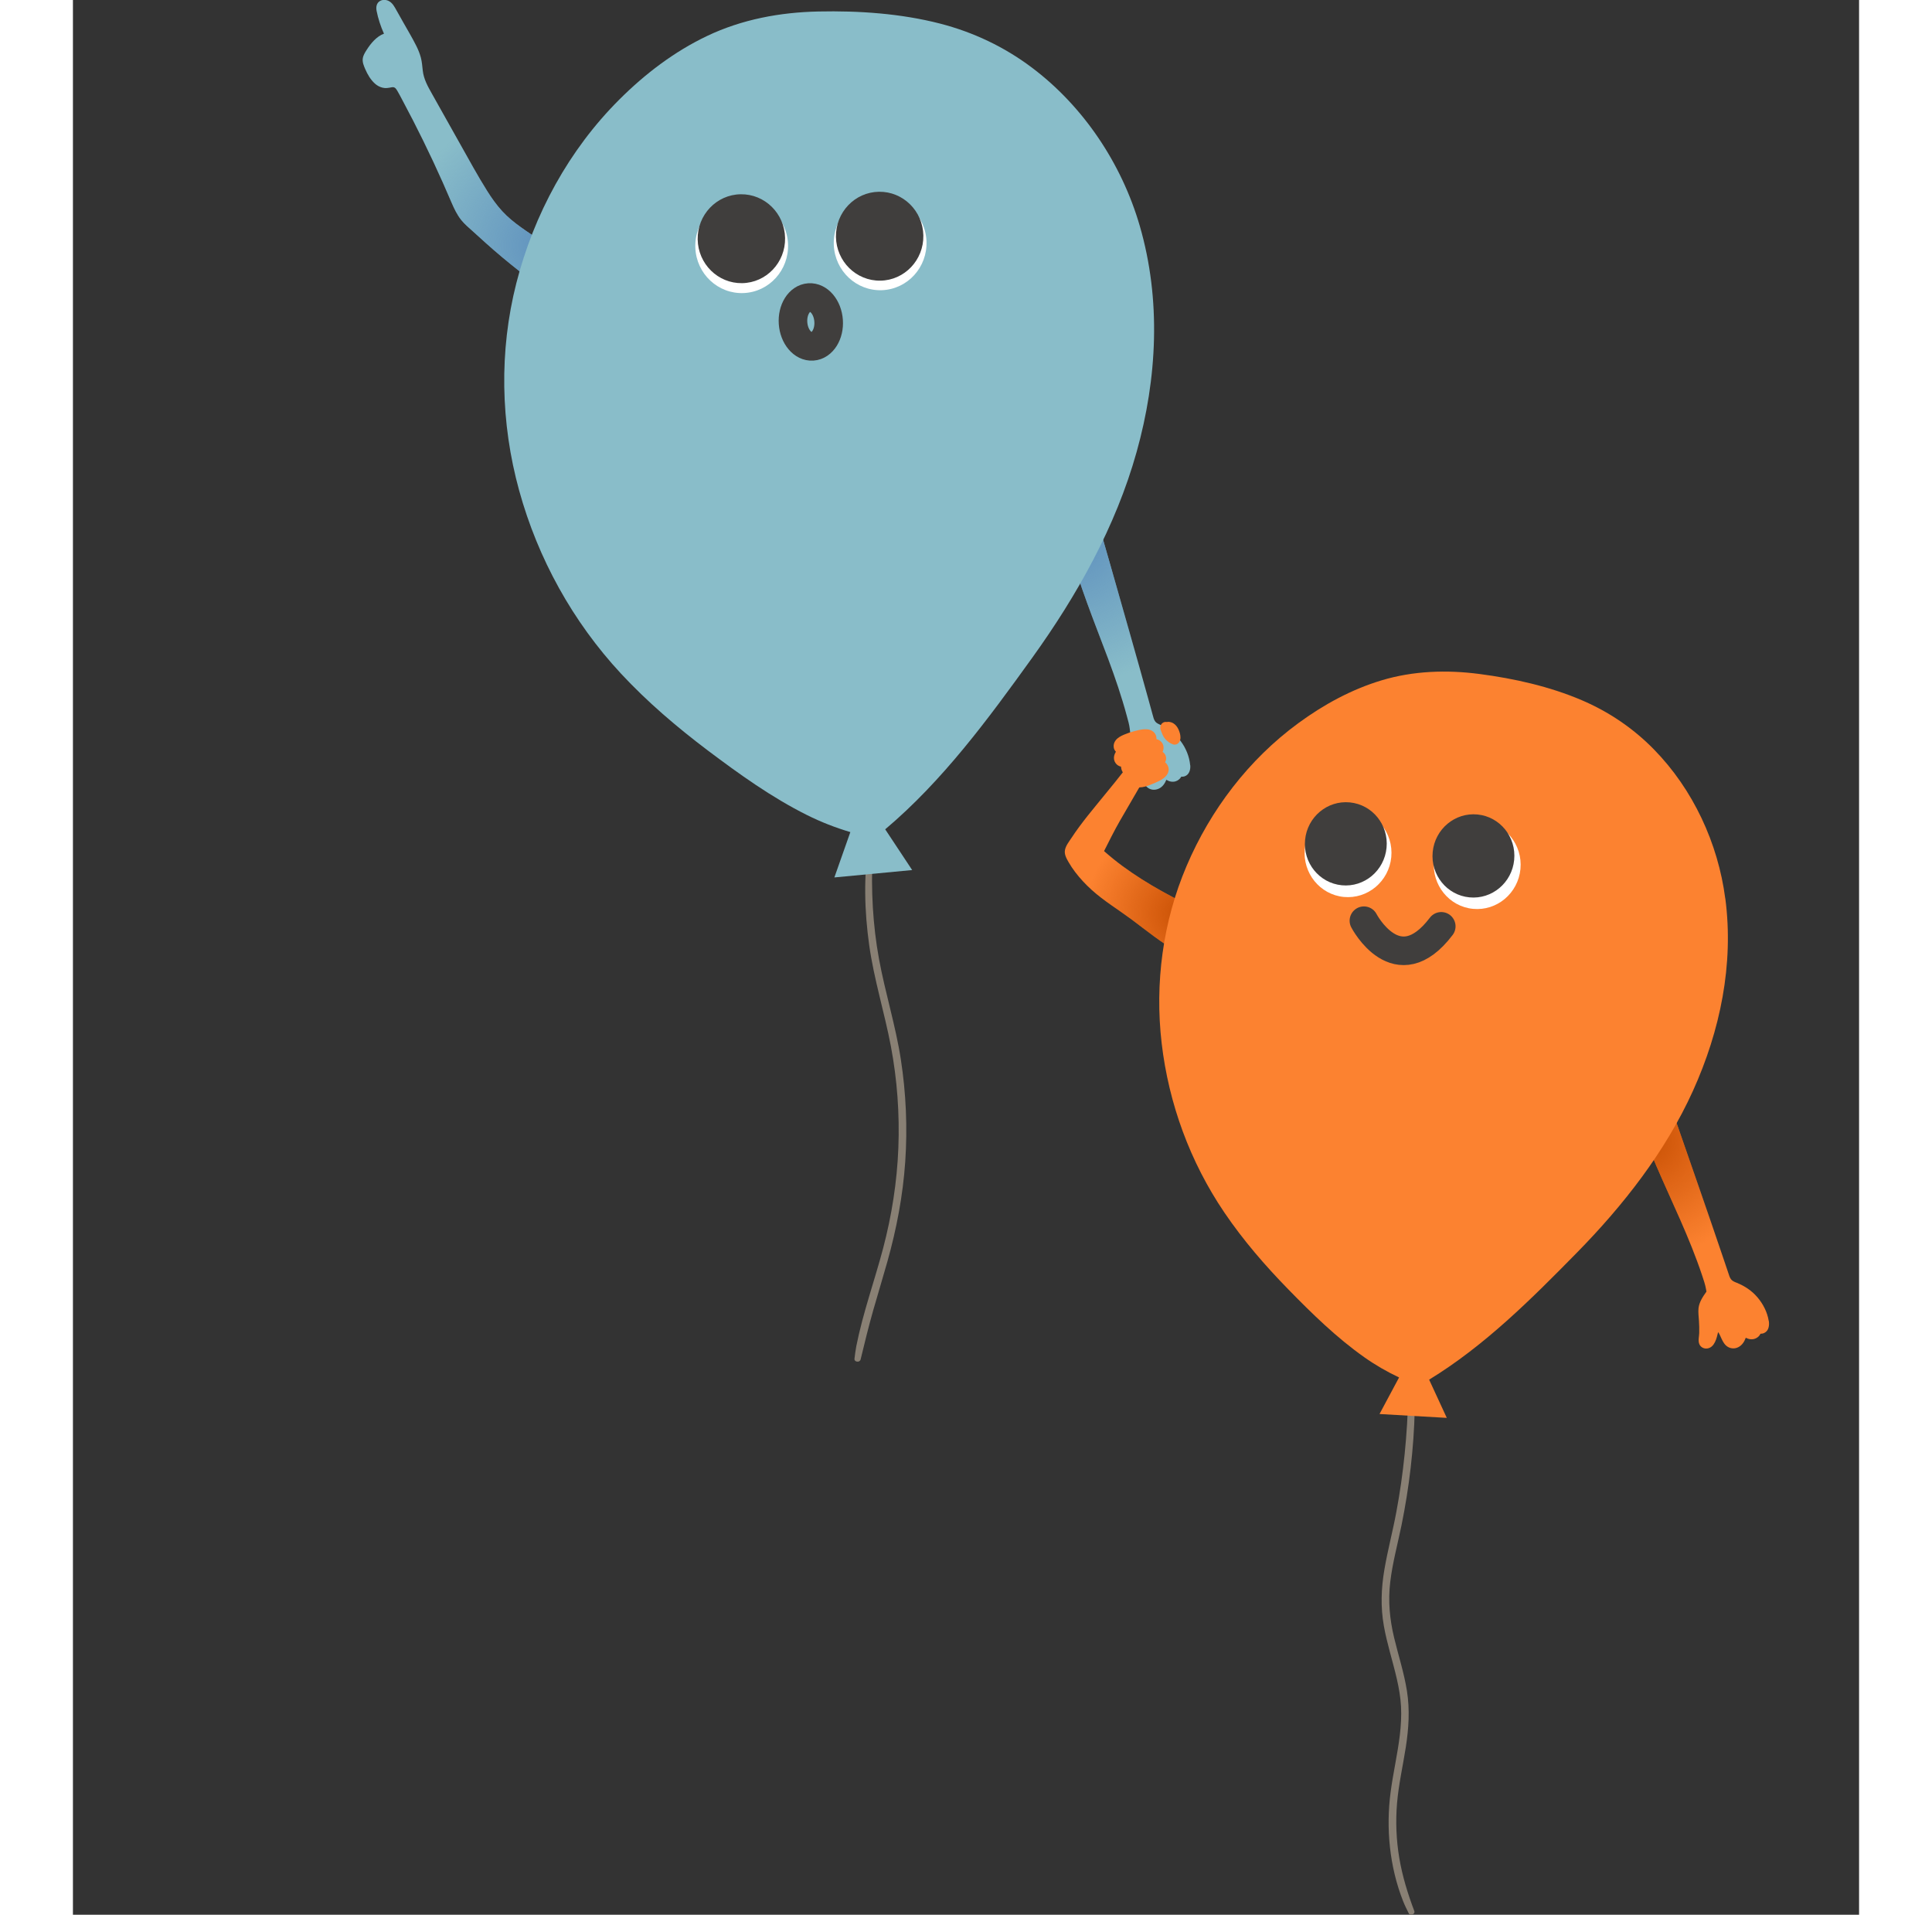 <svg width="112" height="111" viewBox="0 0 125 134" fill="none" xmlns="http://www.w3.org/2000/svg">
<rect x="0" y="0" width="125" height="134" fill="#333333" stroke="none"/>
<g clip-path="url(#clip0_2_768)">
<path d="M55.703 58.936C55.324 61.317 55.392 63.758 55.725 66.141C56.06 68.536 56.791 70.841 57.241 73.211C57.685 75.555 57.858 77.949 57.766 80.333C57.674 82.705 57.306 85.054 56.702 87.351C56.098 89.641 55.283 91.887 54.823 94.211C54.766 94.5 54.734 94.794 54.696 95.085C54.663 95.328 55.067 95.376 55.124 95.141C55.4 93.99 55.684 92.839 56.006 91.701C56.331 90.56 56.68 89.425 57 88.284C57.642 85.995 58.086 83.668 58.248 81.295C58.41 78.912 58.305 76.517 57.942 74.155C57.577 71.774 56.843 69.471 56.41 67.104C55.976 64.728 55.849 62.293 55.963 59.883C55.976 59.581 55.984 59.281 56.001 58.979C56.009 58.809 55.727 58.766 55.7 58.939L55.703 58.936Z" fill="#898074"/>
<path d="M93.431 93.556C93.512 94.912 93.48 96.285 93.45 97.641C93.42 99.019 93.336 100.392 93.198 101.761C93.06 103.12 92.868 104.474 92.616 105.817C92.365 107.165 92.01 108.494 91.78 109.845C91.555 111.161 91.509 112.461 91.742 113.779C91.964 115.041 92.37 116.26 92.654 117.509C92.798 118.14 92.909 118.776 92.944 119.423C92.979 120.094 92.938 120.771 92.86 121.437C92.7 122.772 92.391 124.083 92.216 125.415C91.88 127.963 92.142 130.643 93.087 133.043C93.201 133.334 93.345 133.617 93.483 133.898C93.588 134.111 93.956 133.96 93.873 133.736C93.418 132.539 93.039 131.304 92.825 130.042C92.611 128.777 92.559 127.483 92.665 126.205C92.776 124.881 93.076 123.581 93.28 122.268C93.483 120.955 93.567 119.652 93.358 118.334C93.158 117.069 92.757 115.848 92.459 114.602C92.151 113.313 92.031 112.037 92.189 110.719C92.348 109.371 92.711 108.052 92.982 106.725C93.25 105.404 93.464 104.072 93.618 102.732C93.929 100.027 94.019 97.28 93.767 94.567C93.734 94.23 93.694 93.893 93.664 93.556C93.65 93.41 93.426 93.408 93.434 93.556H93.431Z" fill="#898074"/>
<path d="M78.188 53.549C78.134 52.95 77.891 52.357 77.533 51.877C77.157 51.373 76.68 51.001 76.112 50.734C75.987 50.674 75.846 50.615 75.757 50.51C75.646 50.378 75.611 50.194 75.565 50.033C75.457 49.642 75.351 49.253 75.243 48.862C74.379 45.734 73.477 42.615 72.589 39.492C72.088 37.731 71.577 35.973 71.054 34.218C71.008 34.067 70.778 34.129 70.819 34.283C70.838 34.358 70.856 34.431 70.878 34.504L70.09 37.845C70.071 37.839 70.052 37.834 70.031 37.834C69.901 37.834 69.755 37.953 69.771 38.093C69.852 38.813 70.063 39.498 70.285 40.185C70.505 40.867 70.737 41.544 70.984 42.218C71.458 43.526 71.969 44.82 72.454 46.123C72.939 47.433 73.393 48.757 73.756 50.108C73.84 50.424 73.927 50.701 73.962 51.017C73.997 51.327 74.03 51.64 74.065 51.95C74.132 52.551 74.198 53.15 74.265 53.751C74.281 53.891 74.365 53.988 74.514 53.999C74.566 54.002 74.606 54.034 74.647 54.096C74.704 54.177 74.739 54.271 74.774 54.363C74.869 54.603 74.953 54.859 75.134 55.051C75.373 55.299 75.73 55.328 76.028 55.175C76.274 55.045 76.42 54.819 76.52 54.573C76.715 54.692 76.943 54.749 77.17 54.679C77.341 54.625 77.482 54.506 77.566 54.355C77.639 54.363 77.715 54.355 77.793 54.331C78.121 54.226 78.224 53.862 78.194 53.551L78.188 53.549Z" fill="#89BDC9"/>
<path d="M78.188 53.549C78.134 52.95 77.891 52.357 77.533 51.877C77.157 51.373 76.68 51.001 76.112 50.734C75.987 50.674 75.846 50.615 75.757 50.51C75.646 50.378 75.611 50.194 75.565 50.033C75.457 49.642 75.351 49.253 75.243 48.862C74.379 45.734 73.477 42.615 72.589 39.492C72.088 37.731 71.577 35.973 71.054 34.218C71.008 34.067 70.778 34.129 70.819 34.283C70.838 34.358 70.856 34.431 70.878 34.504L70.09 37.845C70.071 37.839 70.052 37.834 70.031 37.834C69.901 37.834 69.755 37.953 69.771 38.093C69.852 38.813 70.063 39.498 70.285 40.185C70.505 40.867 70.737 41.544 70.984 42.218C71.458 43.526 71.969 44.82 72.454 46.123C72.939 47.433 73.393 48.757 73.756 50.108C73.84 50.424 73.927 50.701 73.962 51.017C73.997 51.327 74.03 51.64 74.065 51.95C74.132 52.551 74.198 53.15 74.265 53.751C74.281 53.891 74.365 53.988 74.514 53.999C74.566 54.002 74.606 54.034 74.647 54.096C74.704 54.177 74.739 54.271 74.774 54.363C74.869 54.603 74.953 54.859 75.134 55.051C75.373 55.299 75.73 55.328 76.028 55.175C76.274 55.045 76.42 54.819 76.52 54.573C76.715 54.692 76.943 54.749 77.17 54.679C77.341 54.625 77.482 54.506 77.566 54.355C77.639 54.363 77.715 54.355 77.793 54.331C78.121 54.226 78.224 53.862 78.194 53.551L78.188 53.549Z" fill="url(#paint0_radial_2_768)"/>
<path d="M37.157 22.847L37.1 21.564C37.078 21.067 37.089 20.558 37.032 20.064C37.011 19.881 36.846 19.795 36.71 19.692C36.45 19.495 36.19 19.296 35.931 19.099C35.419 18.713 34.904 18.33 34.382 17.956C33.391 17.244 32.34 16.616 31.352 15.904C30.881 15.567 30.429 15.2 30.036 14.771C29.638 14.334 29.297 13.852 28.983 13.35C28.306 12.271 27.7 11.147 27.077 10.039C26.43 8.887 25.783 7.736 25.139 6.585C24.838 6.048 24.548 5.547 24.481 4.926C24.448 4.627 24.427 4.33 24.351 4.037C24.275 3.751 24.164 3.478 24.031 3.211C23.752 2.651 23.425 2.111 23.119 1.567C22.962 1.286 22.802 1.006 22.645 0.725C22.515 0.496 22.391 0.248 22.16 0.102C21.965 -0.022 21.708 -0.049 21.503 0.062C21.243 0.2 21.199 0.493 21.251 0.758C21.359 1.305 21.538 1.85 21.768 2.359C21.253 2.54 20.839 3.047 20.558 3.489C20.439 3.675 20.314 3.872 20.284 4.096C20.249 4.352 20.355 4.603 20.455 4.835C20.617 5.21 20.828 5.574 21.134 5.851C21.286 5.989 21.47 6.089 21.67 6.137C21.887 6.191 22.082 6.153 22.299 6.11C22.51 6.067 22.591 6.175 22.697 6.347C22.837 6.577 22.956 6.822 23.084 7.059C23.582 7.987 24.061 8.925 24.524 9.869C24.998 10.834 25.453 11.808 25.891 12.789C26.1 13.258 26.3 13.728 26.506 14.2C26.687 14.617 26.888 15.038 27.175 15.397C27.413 15.693 27.713 15.944 27.998 16.198C28.301 16.47 28.601 16.745 28.905 17.017C29.655 17.691 30.432 18.336 31.225 18.961C33.025 20.382 34.902 21.704 36.716 23.106C36.924 23.265 37.176 23.079 37.165 22.847H37.157Z" fill="#89BDC9"/>
<path d="M37.157 22.847L37.1 21.564C37.078 21.067 37.089 20.558 37.032 20.064C37.011 19.881 36.846 19.795 36.71 19.692C36.45 19.495 36.19 19.296 35.931 19.099C35.419 18.713 34.904 18.33 34.382 17.956C33.391 17.244 32.34 16.616 31.352 15.904C30.881 15.567 30.429 15.2 30.036 14.771C29.638 14.334 29.297 13.852 28.983 13.35C28.306 12.271 27.7 11.147 27.077 10.039C26.43 8.887 25.783 7.736 25.139 6.585C24.838 6.048 24.548 5.547 24.481 4.926C24.448 4.627 24.427 4.33 24.351 4.037C24.275 3.751 24.164 3.478 24.031 3.211C23.752 2.651 23.425 2.111 23.119 1.567C22.962 1.286 22.802 1.006 22.645 0.725C22.515 0.496 22.391 0.248 22.16 0.102C21.965 -0.022 21.708 -0.049 21.503 0.062C21.243 0.2 21.199 0.493 21.251 0.758C21.359 1.305 21.538 1.85 21.768 2.359C21.253 2.54 20.839 3.047 20.558 3.489C20.439 3.675 20.314 3.872 20.284 4.096C20.249 4.352 20.355 4.603 20.455 4.835C20.617 5.21 20.828 5.574 21.134 5.851C21.286 5.989 21.47 6.089 21.67 6.137C21.887 6.191 22.082 6.153 22.299 6.11C22.51 6.067 22.591 6.175 22.697 6.347C22.837 6.577 22.956 6.822 23.084 7.059C23.582 7.987 24.061 8.925 24.524 9.869C24.998 10.834 25.453 11.808 25.891 12.789C26.1 13.258 26.3 13.728 26.506 14.2C26.687 14.617 26.888 15.038 27.175 15.397C27.413 15.693 27.713 15.944 27.998 16.198C28.301 16.47 28.601 16.745 28.905 17.017C29.655 17.691 30.432 18.336 31.225 18.961C33.025 20.382 34.902 21.704 36.716 23.106C36.924 23.265 37.176 23.079 37.165 22.847H37.157Z" fill="url(#paint1_radial_2_768)"/>
<path d="M74.658 15.799C73.393 11.452 70.727 7.442 67.088 4.713C65.171 3.276 63.013 2.252 60.693 1.653C57.942 0.944 55.007 0.744 52.175 0.804C49.484 0.86 46.817 1.356 44.378 2.518C42.074 3.616 40.03 5.177 38.232 6.973C34.704 10.495 32.259 15 31.033 19.808C29.82 24.565 29.925 29.599 31.228 34.326C32.538 39.085 34.98 43.507 38.348 47.134C40.195 49.121 42.266 50.887 44.432 52.521C46.628 54.174 48.896 55.803 51.363 57.035C52.343 57.526 53.358 57.92 54.406 58.233L53.288 61.406L58.733 60.889L56.846 58.038C60.871 54.644 64.05 50.321 67.118 46.055C70.277 41.666 72.979 36.855 74.441 31.629C75.884 26.471 76.166 20.978 74.658 15.799Z" fill="#89BDC9"/>
<path d="M79.06 63.828C77.116 62.906 75.202 61.897 73.466 60.619C73.014 60.287 72.581 59.931 72.162 59.562C72.519 58.853 72.871 58.144 73.266 57.453C73.605 56.863 73.948 56.275 74.292 55.684C74.471 55.374 74.65 55.067 74.831 54.757C74.92 54.603 75.01 54.447 75.099 54.293C75.145 54.215 75.188 54.137 75.234 54.061C75.248 54.039 75.261 54.018 75.275 53.996C75.294 53.98 75.302 53.972 75.305 53.967C75.614 53.921 75.608 53.43 75.281 53.449C75.156 53.454 75.058 53.5 74.977 53.565L74.466 53.32C74.531 53.19 74.355 53.061 74.249 53.166C73.756 53.649 73.35 54.22 72.914 54.757C72.486 55.28 72.059 55.806 71.631 56.329C71.219 56.828 70.816 57.332 70.431 57.852C70.242 58.108 70.061 58.367 69.885 58.634C69.719 58.888 69.495 59.163 69.43 59.465C69.362 59.783 69.525 60.069 69.679 60.336C69.817 60.576 69.971 60.805 70.136 61.023C70.483 61.482 70.878 61.902 71.306 62.288C72.164 63.059 73.15 63.65 74.073 64.335C75.15 65.135 76.185 65.993 77.368 66.64C77.487 66.705 77.66 66.675 77.728 66.546C78.153 65.729 78.63 64.939 79.158 64.184C79.233 64.073 79.185 63.882 79.063 63.825L79.06 63.828Z" fill="#FC8230"/>
<path d="M79.06 63.828C77.116 62.906 75.202 61.897 73.466 60.619C73.014 60.287 72.581 59.931 72.162 59.562C72.519 58.853 72.871 58.144 73.266 57.453C73.605 56.863 73.948 56.275 74.292 55.684C74.471 55.374 74.65 55.067 74.831 54.757C74.92 54.603 75.01 54.447 75.099 54.293C75.145 54.215 75.188 54.137 75.234 54.061C75.248 54.039 75.261 54.018 75.275 53.996C75.294 53.98 75.302 53.972 75.305 53.967C75.614 53.921 75.608 53.43 75.281 53.449C75.156 53.454 75.058 53.5 74.977 53.565L74.466 53.32C74.531 53.19 74.355 53.061 74.249 53.166C73.756 53.649 73.35 54.22 72.914 54.757C72.486 55.28 72.059 55.806 71.631 56.329C71.219 56.828 70.816 57.332 70.431 57.852C70.242 58.108 70.061 58.367 69.885 58.634C69.719 58.888 69.495 59.163 69.43 59.465C69.362 59.783 69.525 60.069 69.679 60.336C69.817 60.576 69.971 60.805 70.136 61.023C70.483 61.482 70.878 61.902 71.306 62.288C72.164 63.059 73.15 63.65 74.073 64.335C75.15 65.135 76.185 65.993 77.368 66.64C77.487 66.705 77.66 66.675 77.728 66.546C78.153 65.729 78.63 64.939 79.158 64.184C79.233 64.073 79.185 63.882 79.063 63.825L79.06 63.828Z" fill="url(#paint2_radial_2_768)"/>
<path d="M118.673 92.423C118.578 91.828 118.28 91.251 117.89 90.792C117.492 90.323 116.986 89.991 116.42 89.765C116.285 89.711 116.136 89.654 116.044 89.535C115.941 89.406 115.898 89.228 115.846 89.077C115.716 88.692 115.584 88.303 115.454 87.918C114.417 84.849 113.339 81.794 112.278 78.734C111.679 77.008 111.076 75.282 110.442 73.567C110.393 73.432 110.16 73.51 110.204 73.648C110.228 73.729 110.255 73.812 110.282 73.893L109.692 77.245C109.524 77.226 109.335 77.35 109.373 77.566C109.494 78.278 109.754 78.955 110.012 79.626C110.266 80.284 110.531 80.937 110.81 81.584C111.357 82.859 111.939 84.121 112.497 85.394C113.055 86.669 113.585 87.961 114.024 89.282C114.127 89.595 114.235 89.9 114.289 90.22C114.3 90.277 114.308 90.334 114.319 90.39C114.067 90.746 113.813 91.118 113.764 91.552C113.732 91.838 113.778 92.14 113.794 92.429C113.81 92.717 113.824 93.006 113.813 93.292C113.805 93.534 113.723 93.823 113.818 94.058C113.91 94.287 114.149 94.408 114.392 94.368C114.893 94.284 115.034 93.656 115.134 93.227C115.134 93.227 115.137 93.23 115.139 93.232C115.204 93.311 115.248 93.413 115.294 93.51C115.397 93.734 115.494 93.974 115.673 94.149C115.914 94.381 116.263 94.432 116.561 94.273C116.826 94.13 116.972 93.888 117.07 93.621C117.281 93.728 117.519 93.769 117.752 93.672C117.915 93.602 118.034 93.483 118.101 93.34C118.191 93.34 118.28 93.324 118.361 93.286C118.686 93.135 118.732 92.744 118.681 92.429L118.673 92.423Z" fill="#FC8230"/>
<path d="M118.673 92.423C118.578 91.828 118.28 91.251 117.89 90.792C117.492 90.323 116.986 89.991 116.42 89.765C116.285 89.711 116.136 89.654 116.044 89.535C115.941 89.406 115.898 89.228 115.846 89.077C115.716 88.692 115.584 88.303 115.454 87.918C114.417 84.849 113.339 81.794 112.278 78.734C111.679 77.008 111.076 75.282 110.442 73.567C110.393 73.432 110.16 73.51 110.204 73.648C110.228 73.729 110.255 73.812 110.282 73.893L109.692 77.245C109.524 77.226 109.335 77.35 109.373 77.566C109.494 78.278 109.754 78.955 110.012 79.626C110.266 80.284 110.531 80.937 110.81 81.584C111.357 82.859 111.939 84.121 112.497 85.394C113.055 86.669 113.585 87.961 114.024 89.282C114.127 89.595 114.235 89.9 114.289 90.22C114.3 90.277 114.308 90.334 114.319 90.39C114.067 90.746 113.813 91.118 113.764 91.552C113.732 91.838 113.778 92.14 113.794 92.429C113.81 92.717 113.824 93.006 113.813 93.292C113.805 93.534 113.723 93.823 113.818 94.058C113.91 94.287 114.149 94.408 114.392 94.368C114.893 94.284 115.034 93.656 115.134 93.227C115.134 93.227 115.137 93.23 115.139 93.232C115.204 93.311 115.248 93.413 115.294 93.51C115.397 93.734 115.494 93.974 115.673 94.149C115.914 94.381 116.263 94.432 116.561 94.273C116.826 94.13 116.972 93.888 117.07 93.621C117.281 93.728 117.519 93.769 117.752 93.672C117.915 93.602 118.034 93.483 118.101 93.34C118.191 93.34 118.28 93.324 118.361 93.286C118.686 93.135 118.732 92.744 118.681 92.429L118.673 92.423Z" fill="url(#paint3_radial_2_768)"/>
<path d="M115.635 62.876C115.129 59.006 113.382 55.242 110.64 52.443C109.197 50.968 107.491 49.814 105.593 49.002C103.343 48.04 100.869 47.487 98.445 47.169C96.147 46.867 93.805 46.943 91.577 47.614C89.47 48.25 87.524 49.313 85.756 50.61C82.287 53.152 79.61 56.671 77.934 60.611C76.274 64.507 75.703 68.811 76.193 73.009C76.686 77.234 78.186 81.322 80.579 84.852C81.892 86.788 83.424 88.562 85.057 90.234C86.711 91.93 88.43 93.61 90.372 94.982C91.143 95.527 91.956 95.996 92.808 96.398L91.439 98.957L96.147 99.227L94.912 96.552C98.789 94.184 102.065 90.913 105.238 87.68C108.506 84.353 111.441 80.605 113.374 76.342C115.28 72.133 116.244 67.489 115.64 62.881L115.635 62.876Z" fill="#FC8230"/>
<path d="M46.936 20.509C48.727 20.436 50.119 18.901 50.045 17.08C49.971 15.259 48.458 13.841 46.667 13.914C44.875 13.986 43.483 15.521 43.558 17.343C43.632 19.164 45.145 20.582 46.936 20.509Z" fill="white"/>
<path d="M49.839 16.656C49.868 18.374 48.523 19.789 46.833 19.816C45.144 19.843 43.752 18.473 43.722 16.756C43.693 15.038 45.038 13.622 46.728 13.595C48.417 13.569 49.809 14.938 49.839 16.656Z" fill="#403E3D"/>
<path d="M56.626 20.308C58.417 20.235 59.809 18.7 59.735 16.879C59.661 15.058 58.149 13.64 56.357 13.712C54.566 13.784 53.174 15.319 53.248 17.141C53.322 18.962 54.834 20.38 56.626 20.308Z" fill="white"/>
<path d="M59.515 16.481C59.545 18.198 58.199 19.614 56.51 19.641C54.82 19.668 53.429 18.298 53.399 16.58C53.369 14.863 54.715 13.447 56.404 13.42C58.094 13.393 59.485 14.763 59.515 16.481Z" fill="#403E3D"/>
<path d="M50.396 22.618C50.464 23.562 51.073 24.287 51.761 24.238C52.449 24.19 52.952 23.386 52.885 22.443C52.817 21.499 52.208 20.773 51.52 20.822C50.832 20.87 50.329 21.674 50.396 22.618Z" stroke="#403E3D" stroke-width="2" stroke-linecap="round" stroke-linejoin="round"/>
<path d="M92.262 59.985C92.096 61.684 90.61 62.932 88.939 62.771C87.269 62.609 86.048 61.099 86.21 59.4C86.376 57.701 87.862 56.453 89.532 56.615C91.203 56.776 92.424 58.286 92.262 59.985Z" fill="white"/>
<path d="M91.931 59.33C91.777 60.932 90.375 62.107 88.799 61.954C87.223 61.8 86.073 60.379 86.23 58.777C86.384 57.175 87.786 56 89.362 56.154C90.938 56.307 92.088 57.728 91.931 59.33Z" fill="#403E3D"/>
<path d="M101.302 60.818C101.137 62.517 99.65 63.766 97.98 63.604C96.309 63.442 95.088 61.932 95.251 60.233C95.416 58.535 96.902 57.286 98.573 57.448C100.243 57.61 101.464 59.12 101.302 60.818Z" fill="white"/>
<path d="M100.863 60.177C100.709 61.778 99.306 62.954 97.731 62.8C96.155 62.647 95.004 61.225 95.161 59.624C95.316 58.022 96.718 56.846 98.294 57C99.87 57.154 101.02 58.575 100.863 60.177Z" fill="#403E3D"/>
<path d="M90.347 64.434C90.347 64.434 92.67 68.9 95.76 64.828" stroke="#403E3D" stroke-width="2" stroke-linecap="round" stroke-linejoin="round"/>
<path d="M73.231 52.605C73.009 52.529 72.952 52.219 73.063 52.014C73.174 51.809 73.396 51.694 73.61 51.602C73.965 51.451 74.336 51.34 74.715 51.27C74.969 51.222 75.259 51.2 75.467 51.351C75.676 51.502 75.695 51.898 75.446 51.982C75.649 51.845 75.966 51.923 76.079 52.141C76.193 52.36 76.079 52.662 75.849 52.751C76.022 52.67 76.247 52.802 76.293 52.985C76.339 53.171 76.225 53.373 76.055 53.462C76.296 53.371 76.534 53.681 76.472 53.932C76.409 54.18 76.174 54.344 75.944 54.463C75.651 54.614 75.34 54.73 75.023 54.822C74.801 54.886 74.555 54.937 74.346 54.838C74.138 54.741 74.024 54.428 74.195 54.274C73.781 54.279 73.445 53.8 73.594 53.414C73.388 53.541 73.098 53.341 73.069 53.104C73.039 52.864 73.196 52.637 73.385 52.489" fill="#FC8230"/>
<path d="M73.299 52.489C73.052 52.373 73.245 52.039 73.396 51.934C73.645 51.758 73.975 51.664 74.265 51.583C74.541 51.505 74.869 51.4 75.159 51.443C75.264 51.459 75.375 51.502 75.413 51.61C75.427 51.648 75.448 51.769 75.394 51.791L75.551 52.16C75.659 52.095 75.827 52.109 75.898 52.227C75.979 52.365 75.879 52.519 75.749 52.578C75.54 52.672 75.689 53.023 75.906 52.947C75.987 52.918 76.079 52.95 76.101 53.042C76.128 53.147 76.036 53.244 75.957 53.29C75.765 53.406 75.89 53.721 76.112 53.657C76.19 53.635 76.244 53.705 76.269 53.773C76.304 53.87 76.261 53.959 76.198 54.034C76.039 54.228 75.754 54.339 75.527 54.431C75.272 54.533 74.988 54.646 74.715 54.676C74.604 54.689 74.468 54.689 74.387 54.603C74.346 54.56 74.303 54.474 74.352 54.425C74.482 54.288 74.387 54.066 74.2 54.061C73.91 54.053 73.718 53.735 73.808 53.473C73.873 53.282 73.645 53.15 73.488 53.228C73.391 53.276 73.293 53.133 73.29 53.053C73.28 52.885 73.429 52.742 73.548 52.643C73.767 52.462 73.453 52.155 73.236 52.333C72.963 52.559 72.749 52.942 72.906 53.295C73.044 53.603 73.401 53.756 73.707 53.6L73.388 53.355C73.207 53.889 73.642 54.471 74.2 54.484L74.049 54.12C73.772 54.42 73.938 54.892 74.295 55.04C74.75 55.226 75.326 54.959 75.743 54.781C76.112 54.622 76.583 54.398 76.672 53.964C76.751 53.581 76.412 53.152 76.003 53.268L76.158 53.635C76.409 53.484 76.577 53.182 76.475 52.891C76.38 52.621 76.066 52.459 75.795 52.556L75.952 52.926C76.282 52.778 76.434 52.338 76.247 52.023C76.06 51.707 75.646 51.629 75.346 51.809C75.159 51.923 75.283 52.271 75.502 52.179C75.871 52.025 75.936 51.548 75.665 51.262C75.324 50.898 74.723 51.052 74.306 51.16C74.054 51.224 73.808 51.308 73.567 51.41C73.35 51.502 73.133 51.613 72.982 51.799C72.727 52.114 72.795 52.586 73.196 52.737C73.339 52.791 73.439 52.556 73.301 52.492L73.299 52.489Z" fill="#FC8230"/>
<path d="M76.713 50.723C76.537 50.728 76.296 50.788 76.209 50.958C76.123 51.127 76.217 51.365 76.307 51.521C76.385 51.656 76.488 51.78 76.61 51.877C76.677 51.931 76.748 51.982 76.826 52.023C76.916 52.068 77.016 52.12 77.122 52.112C77.382 52.095 77.509 51.853 77.509 51.618C77.509 51.41 77.447 51.211 77.36 51.025C77.281 50.858 77.159 50.704 77 50.612C76.905 50.556 76.799 50.526 76.688 50.518C76.529 50.507 76.399 50.593 76.35 50.745C76.282 50.955 76.361 51.197 76.469 51.378C76.572 51.551 76.718 51.696 76.891 51.799C77.065 51.901 77.314 51.729 77.251 51.524C77.143 51.17 76.916 50.828 76.607 50.618C76.461 50.518 76.261 50.55 76.166 50.701C76.093 50.815 76.104 50.974 76.133 51.098C76.185 51.295 76.299 51.499 76.437 51.645C76.502 51.715 76.583 51.777 76.667 51.818C76.786 51.872 76.929 51.92 77.057 51.866C77.214 51.801 77.27 51.64 77.249 51.481C77.235 51.37 77.181 51.27 77.132 51.173C77.089 51.087 77.043 51.001 76.994 50.917C76.943 50.828 76.889 50.734 76.816 50.661C76.629 50.475 76.299 50.461 76.155 50.707C76.028 50.925 76.128 51.181 76.277 51.359C76.399 51.508 76.58 51.605 76.753 51.683C76.864 51.731 77.011 51.718 77.073 51.599C77.127 51.497 77.108 51.335 76.989 51.281C76.937 51.257 76.886 51.233 76.835 51.206C76.81 51.192 76.786 51.176 76.761 51.162C76.751 51.157 76.743 51.149 76.732 51.144C76.724 51.138 76.713 51.13 76.705 51.125L76.726 51.141C76.705 51.127 76.683 51.103 76.664 51.084C76.653 51.074 76.645 51.065 76.634 51.055C76.615 51.033 76.626 51.025 76.634 51.057C76.629 51.036 76.602 51.009 76.591 50.987C76.588 50.979 76.583 50.963 76.577 50.958C76.591 50.987 76.591 50.993 76.583 50.968V50.955C76.583 50.955 76.577 50.944 76.575 50.941C76.569 50.914 76.572 50.922 76.575 50.96V50.931C76.572 50.882 76.567 50.974 76.575 50.944C76.577 50.925 76.594 50.901 76.567 50.955C76.588 50.914 76.537 50.987 76.558 50.966C76.572 50.952 76.52 50.993 76.512 50.993C76.464 51.006 76.477 50.993 76.499 50.995C76.464 50.99 76.458 50.99 76.485 50.995C76.458 50.982 76.45 50.979 76.466 50.987C76.501 51.011 76.48 50.982 76.466 50.987C76.466 50.987 76.488 51.009 76.491 51.014C76.531 51.055 76.469 50.974 76.499 51.025C76.504 51.036 76.512 51.047 76.518 51.057C76.556 51.119 76.591 51.181 76.626 51.243C76.659 51.3 76.688 51.359 76.715 51.419C76.729 51.448 76.751 51.481 76.759 51.513C76.745 51.464 76.753 51.497 76.759 51.508C76.759 51.516 76.778 51.586 76.772 51.548V51.535C76.772 51.562 76.772 51.559 76.772 51.524L76.786 51.497L76.932 51.408C76.992 51.405 76.951 51.408 76.929 51.405C76.924 51.405 76.894 51.394 76.894 51.394C76.894 51.394 76.94 51.416 76.894 51.394C76.881 51.386 76.867 51.381 76.853 51.373C76.848 51.37 76.826 51.359 76.824 51.351C76.848 51.37 76.851 51.373 76.829 51.357C76.821 51.351 76.816 51.346 76.808 51.338C76.786 51.319 76.77 51.297 76.751 51.276C76.71 51.23 76.775 51.316 76.743 51.265C76.737 51.254 76.729 51.243 76.721 51.233C76.686 51.176 76.656 51.117 76.629 51.055C76.613 51.02 76.648 51.108 76.629 51.047C76.623 51.033 76.618 51.02 76.615 51.009C76.61 50.99 76.604 50.968 76.599 50.949C76.594 50.925 76.583 50.928 76.599 50.955C76.599 50.955 76.599 50.887 76.599 50.928V50.941C76.626 50.834 76.54 50.863 76.336 51.028C76.385 51.052 76.309 51.001 76.336 51.025C76.353 51.038 76.369 51.052 76.385 51.065C76.434 51.108 76.483 51.154 76.526 51.206C76.534 51.214 76.542 51.224 76.55 51.233C76.556 51.238 76.596 51.295 76.577 51.265C76.556 51.233 76.588 51.281 76.591 51.284C76.602 51.297 76.613 51.313 76.621 51.327C76.656 51.381 76.691 51.44 76.718 51.497C76.726 51.513 76.734 51.529 76.74 51.545C76.761 51.591 76.724 51.502 76.743 51.553C76.756 51.586 76.767 51.621 76.778 51.656L77.138 51.381C77.113 51.367 77.089 51.351 77.065 51.335C77.029 51.311 77.065 51.338 77.073 51.343C77.062 51.335 77.051 51.324 77.04 51.316C77.021 51.3 77.002 51.281 76.984 51.262C76.975 51.254 76.967 51.246 76.959 51.238C76.954 51.233 76.908 51.181 76.932 51.208C76.956 51.235 76.921 51.195 76.918 51.192C76.913 51.181 76.905 51.173 76.9 51.162C76.883 51.138 76.87 51.114 76.856 51.087C76.851 51.076 76.845 51.065 76.84 51.055C76.821 51.014 76.84 51.06 76.843 51.065C76.826 51.038 76.818 50.998 76.81 50.968C76.808 50.955 76.799 50.936 76.799 50.92C76.799 50.974 76.799 50.936 76.799 50.925C76.799 50.925 76.799 50.86 76.799 50.898C76.799 50.939 76.805 50.871 76.808 50.874L76.729 50.933C76.637 50.976 76.618 50.998 76.669 50.993H76.688C76.659 50.987 76.653 50.987 76.672 50.993C76.688 50.995 76.702 50.998 76.718 51.003L76.737 51.009C76.761 51.017 76.761 51.017 76.732 51.006C76.753 51.006 76.778 51.033 76.797 51.044C76.848 51.074 76.767 51.011 76.808 51.052C76.816 51.06 76.826 51.068 76.835 51.076C76.843 51.084 76.851 51.095 76.859 51.103C76.859 51.103 76.897 51.152 76.875 51.122C76.853 51.092 76.889 51.144 76.889 51.144C76.9 51.16 76.908 51.176 76.918 51.192C76.932 51.216 76.946 51.241 76.956 51.265C76.962 51.278 76.97 51.292 76.975 51.308C76.973 51.3 76.959 51.265 76.975 51.308C77 51.373 77.021 51.44 77.035 51.508C77.035 51.508 77.046 51.572 77.04 51.54C77.035 51.508 77.04 51.572 77.04 51.572C77.04 51.599 77.043 51.626 77.04 51.653C77.04 51.656 77.029 51.712 77.04 51.68C77.049 51.645 77.032 51.704 77.032 51.704C77.043 51.667 77.04 51.686 77.032 51.699C77.054 51.675 77.054 51.672 77.038 51.688L77.059 51.672C77.027 51.696 77.073 51.667 77.086 51.664C77.097 51.664 77.154 51.669 77.108 51.661C77.1 51.661 77.062 51.648 77.113 51.664C77.1 51.659 77.086 51.653 77.076 51.645C77.024 51.621 76.975 51.591 76.929 51.562C76.91 51.548 76.883 51.535 76.867 51.518C76.897 51.551 76.883 51.529 76.873 51.521C76.862 51.513 76.851 51.502 76.84 51.494C76.797 51.456 76.759 51.416 76.721 51.373C76.713 51.365 76.691 51.332 76.718 51.373C76.707 51.359 76.699 51.346 76.688 51.332C76.672 51.308 76.656 51.286 76.642 51.262C76.623 51.233 76.607 51.203 76.594 51.173C76.588 51.162 76.583 51.154 76.58 51.144C76.556 51.095 76.594 51.187 76.572 51.127C76.567 51.114 76.561 51.1 76.561 51.09C76.561 51.108 76.561 51.106 76.561 51.082C76.561 51.09 76.561 51.098 76.561 51.103C76.564 51.111 76.534 51.136 76.561 51.106C76.575 51.092 76.588 51.082 76.602 51.068C76.632 51.041 76.691 51.003 76.743 50.984C76.805 50.963 76.845 50.909 76.837 50.842C76.829 50.779 76.775 50.726 76.707 50.728L76.713 50.723Z" fill="#FC8230"/>
</g>
<defs>
<radialGradient id="paint0_radial_2_768" cx="0" cy="0" r="1" gradientUnits="userSpaceOnUse" gradientTransform="translate(70.223 38.05) scale(9.785 9.745)">
<stop stop-color="#5C8EBD" stop-opacity="0.9"/>
<stop offset="1" stop-color="#5C8EBD" stop-opacity="0"/>
</radialGradient>
<radialGradient id="paint1_radial_2_768" cx="0" cy="0" r="1" gradientUnits="userSpaceOnUse" gradientTransform="translate(32.998 17.16) scale(9.844 9.804)">
<stop stop-color="#5C8EBD" stop-opacity="0.9"/>
<stop offset="1" stop-color="#5C8EBD" stop-opacity="0"/>
</radialGradient>
<radialGradient id="paint2_radial_2_768" cx="0" cy="0" r="1" gradientUnits="userSpaceOnUse" gradientTransform="translate(77.601 63.949) scale(6.733 6.706)">
<stop stop-color="#C54C00" stop-opacity="0.9"/>
<stop offset="1" stop-color="#C54C00" stop-opacity="0"/>
</radialGradient>
<radialGradient id="paint3_radial_2_768" cx="0" cy="0" r="1" gradientUnits="userSpaceOnUse" gradientTransform="translate(110.228 79.826) scale(8.217 8.184)">
<stop stop-color="#C54C00" stop-opacity="0.9"/>
<stop offset="1" stop-color="#C54C00" stop-opacity="0"/>
</radialGradient>
<clipPath id="clip0_2_768">
<rect width="125" height="134" fill="white"/>
</clipPath>
</defs>
</svg>

